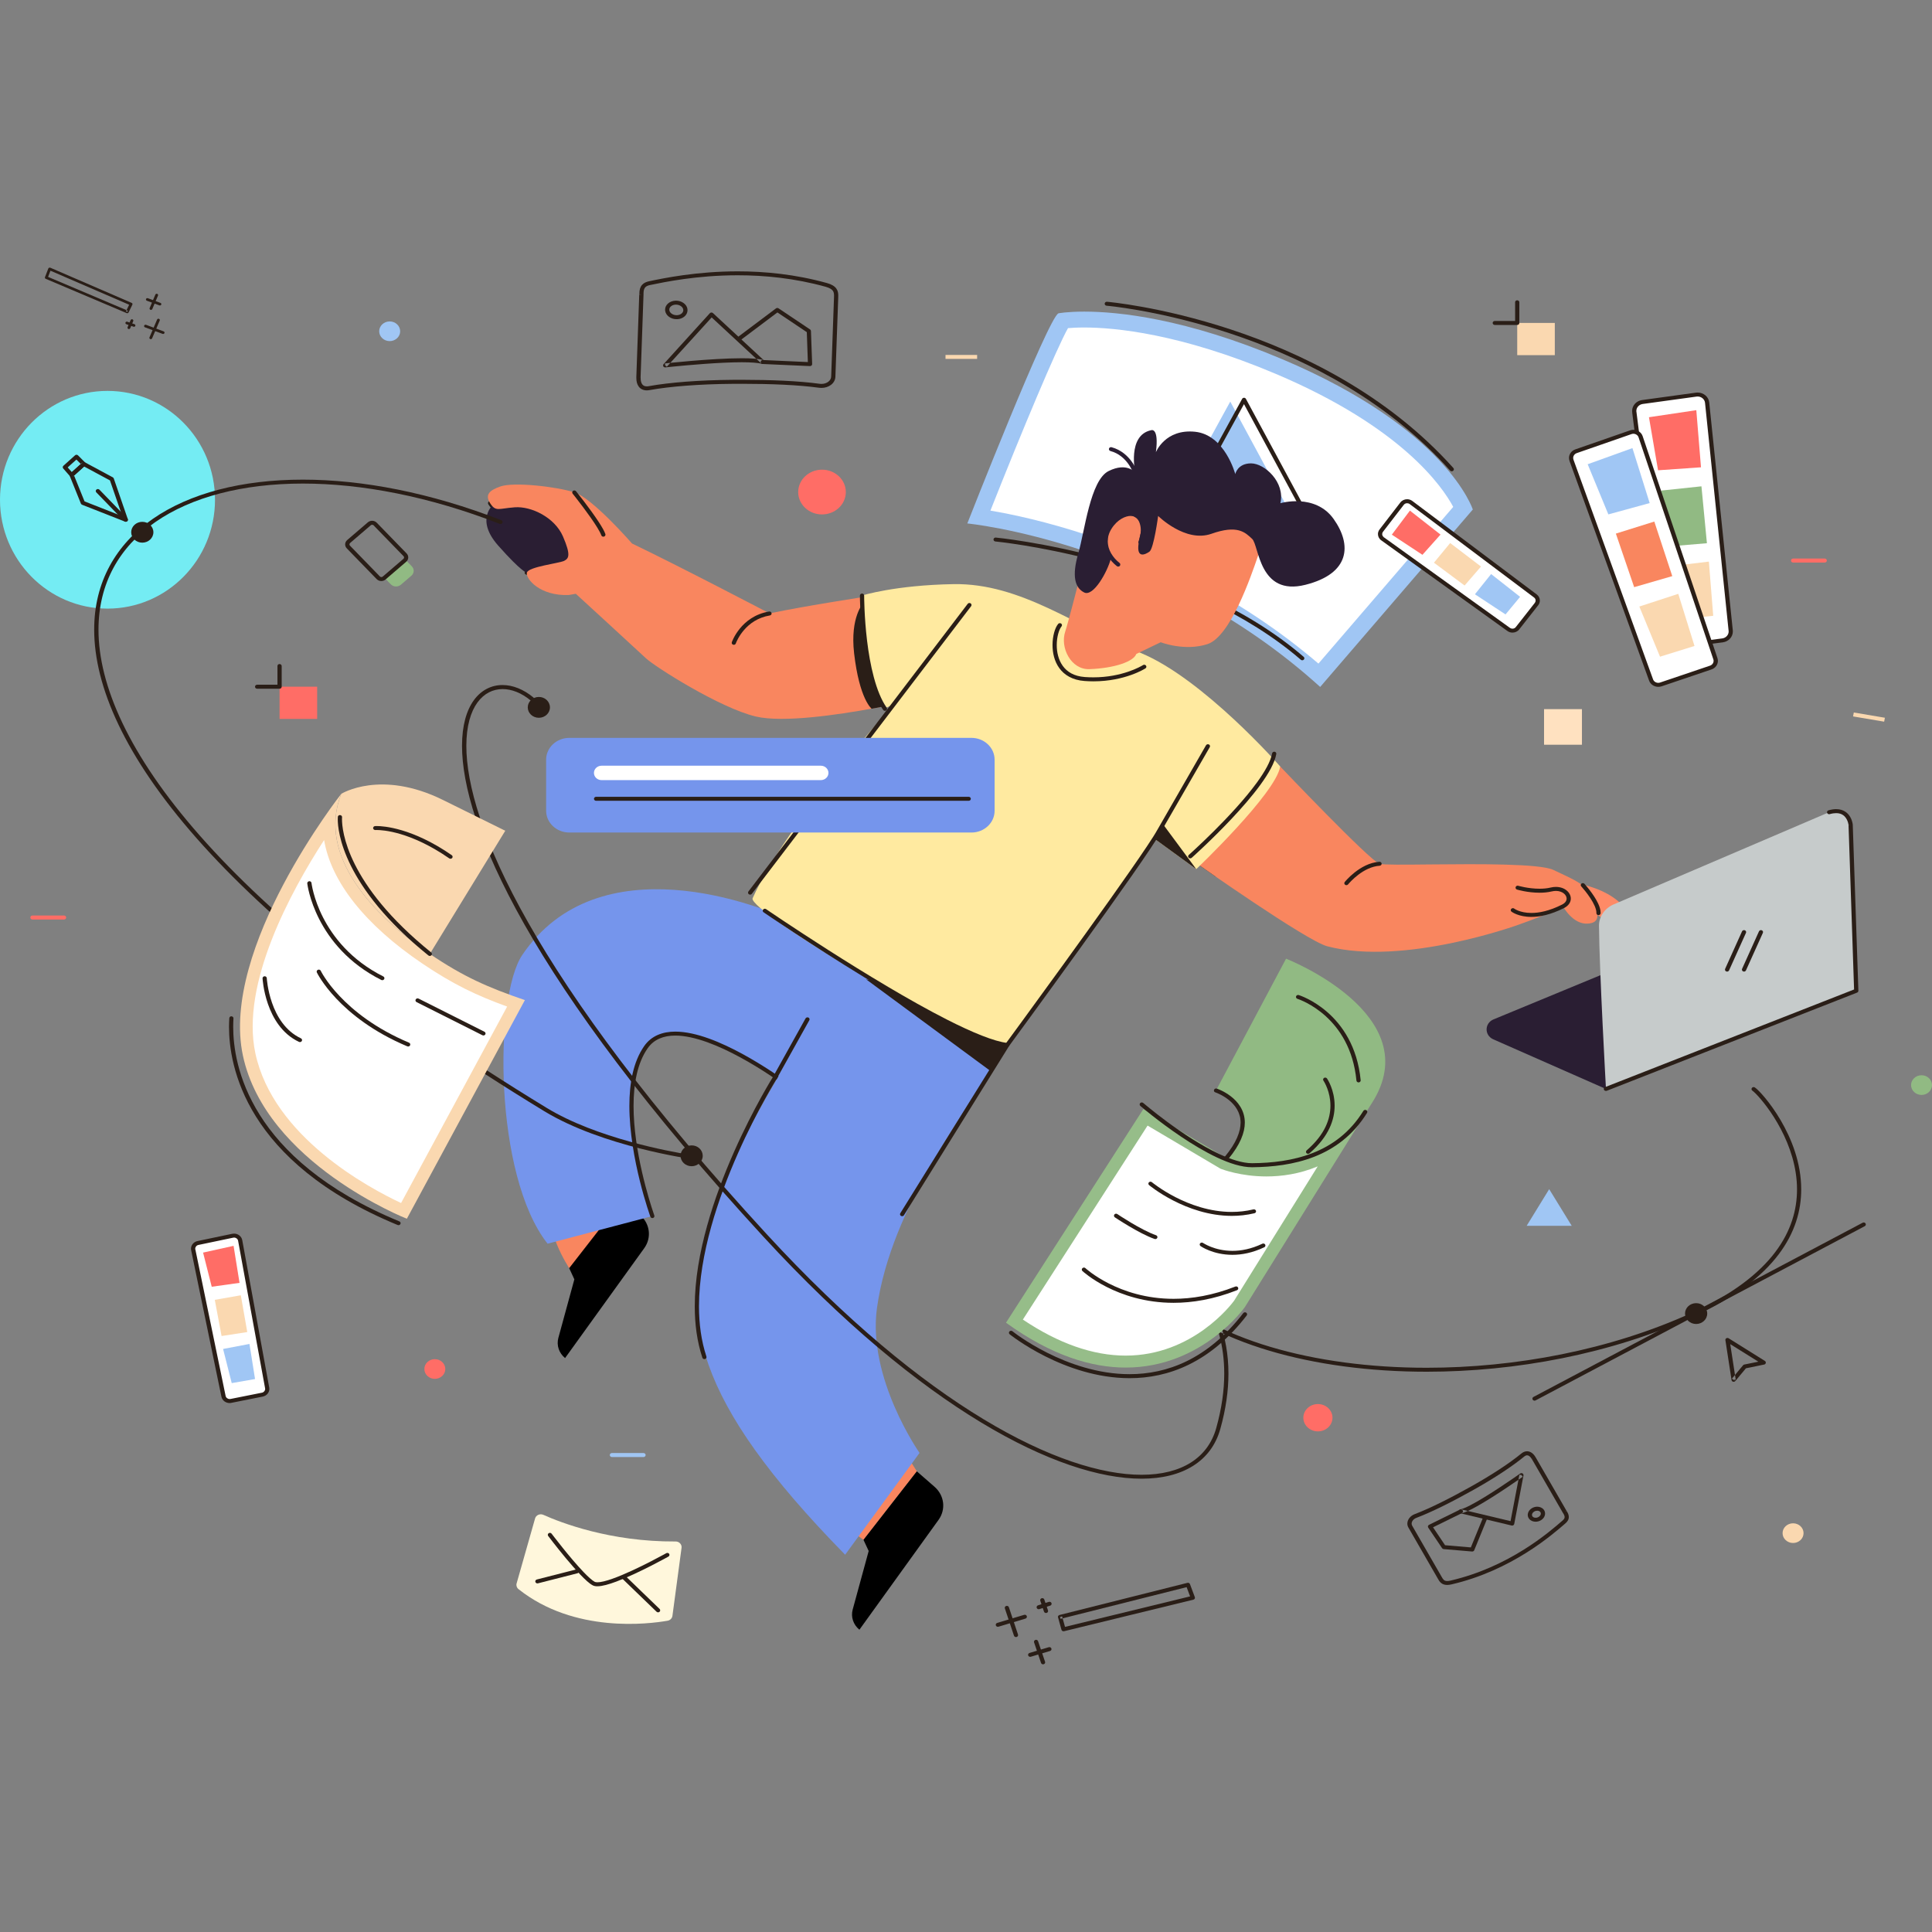 <?xml version="1.0" encoding="utf-8"?>
<!-- Generator: Adobe Illustrator 26.3.1, SVG Export Plug-In . SVG Version: 6.00 Build 0)  -->
<svg version="1.1" id="Layer_1" xmlns="http://www.w3.org/2000/svg" xmlns:xlink="http://www.w3.org/1999/xlink" x="0px" y="0px"
	 viewBox="0 0 512 512" enable-background="new 0 0 512 512" xml:space="preserve">
<rect x="0" y="0" width="512" height="512" fill="#808080" stroke="none"/>
<g>
	<path fill-rule="evenodd" clip-rule="evenodd" fill="#FFFFFF" d="M349.63,178.94c-36.36-32.01-78.96-40.26-90.22-41.95
		c7.58-19.21,19.3-47.77,22.22-52c0.94-0.12,2.86-0.31,5.69-0.31c8.27,0,25.98,1.62,51.59,12.44
		c36.98,15.63,46.88,33.21,48.83,37.51L349.63,178.94z"/>
	<ellipse fill="#74ECF3" cx="28.49" cy="132.44" rx="28.49" ry="28.85"/>
	<path fill-rule="evenodd" clip-rule="evenodd" fill="#A0C6F4" d="M287.33,82.58c-4.5,0-6.81,0.45-6.81,0.45
		c-2.63,0.82-24.17,55.69-24.17,55.69s51.13,4.9,93.51,43.33l40.45-47.02c0,0-6.75-21.35-50.46-39.82
		C314.22,84.38,296.36,82.58,287.33,82.58z M287.33,86.79c8.09,0,25.44,1.59,50.67,12.25c33.46,14.14,44.27,29.95,47.12,35.29
		l-35.72,41.53c-21.5-18.38-44.66-28.53-60.69-33.87c-11.36-3.79-20.67-5.73-26.24-6.67c8.38-21.15,17.5-42.92,20.56-48.36
		C284.02,86.88,285.46,86.79,287.33,86.79z"/>
	<path fill-rule="evenodd" clip-rule="evenodd" fill="#2A1E17" d="M263.79,143.5c0,0,0.19,0.02,0.56,0.06
		c5.59,0.61,51.53,6.39,80.38,31.28c0.23,0.2,0.58,0.18,0.79-0.03c0.21-0.21,0.19-0.55-0.03-0.74
		c-31.19-26.86-81.54-31.6-81.59-31.61c-0.31-0.03-0.58,0.18-0.61,0.47C263.26,143.21,263.48,143.47,263.79,143.5"/>
	<path fill-rule="evenodd" clip-rule="evenodd" fill="#A0C6F4" d="M307.27,140.67l18.76-34.25l19.28,35.72L307.27,140.67z"/>
	<path fill-rule="evenodd" clip-rule="evenodd" fill="#2A1E17" d="M310.92,140.18l0.5,0.24l18.25-33.33l18.35,34l-37.08-1.43
		L310.92,140.18l0.5,0.24L310.92,140.18l-0.02,0.53l38.04,1.47c0.2,0.01,0.39-0.08,0.49-0.24s0.12-0.36,0.03-0.52l-19.28-35.72
		c-0.1-0.18-0.29-0.29-0.5-0.29c-0.21,0-0.4,0.11-0.5,0.29l-18.76,34.25c-0.09,0.16-0.08,0.35,0.01,0.51
		c0.1,0.16,0.27,0.25,0.46,0.26L310.92,140.18z"/>
	<path fill-rule="evenodd" clip-rule="evenodd" fill="#2A1E17" d="M293.26,81.02c0,0,0.21,0.02,0.63,0.06
		c6.26,0.65,57.74,7.15,90.41,43.63c0.2,0.22,0.55,0.25,0.79,0.06c0.24-0.19,0.27-0.52,0.07-0.74
		c-17.61-19.65-40.56-30.66-59.1-36.76c-18.54-6.1-32.67-7.3-32.7-7.3c-0.31-0.03-0.58,0.19-0.61,0.48
		C292.72,80.74,292.95,81,293.26,81.02z"/>
	<path fill-rule="evenodd" clip-rule="evenodd" fill="#2A1E17" d="M322.11,232.28c-3.1-2.14-5.13-3.57-5.13-3.57
		c0.86-1.07,14.42-14.65,22.28-25.58C339.26,203.12,323.38,233.15,322.11,232.28z"/>
	<path fill-rule="evenodd" clip-rule="evenodd" fill="#2A1E17" d="M129.4,133.62c0.41,0.64,0.78,1.09,1.23,1.39
		c0.46,0.31,0.99,0.42,1.53,0.42c1.02-0.01,2.22-0.31,4.3-0.46c0.2-0.01,0.4-0.02,0.6-0.02c2.02,0,4.45,0.7,6.59,1.99
		c2.15,1.29,4.02,3.15,5,5.43c1.03,2.37,1.4,3.78,1.39,4.55c0,0.43-0.09,0.64-0.21,0.81c-0.12,0.16-0.31,0.3-0.6,0.45
		c-0.05,0.03-0.3,0.12-0.62,0.2c-1.15,0.3-3.38,0.69-5.36,1.16c-0.99,0.24-1.92,0.51-2.66,0.82c-0.37,0.16-0.69,0.32-0.96,0.52
		c-0.26,0.2-0.5,0.45-0.58,0.8c-0.06,0.29,0.14,0.56,0.44,0.62c0.3,0.06,0.6-0.13,0.66-0.41l0.04-0.06
		c0.07-0.08,0.26-0.23,0.54-0.37c1-0.5,3.01-0.98,4.86-1.36c0.92-0.19,1.81-0.37,2.54-0.53c0.36-0.08,0.69-0.16,0.96-0.23
		c0.28-0.08,0.49-0.15,0.69-0.25c0.33-0.18,0.69-0.4,0.96-0.76c0.27-0.36,0.42-0.84,0.42-1.41c-0.01-1.05-0.43-2.52-1.47-4.95
		c-1.09-2.52-3.13-4.54-5.44-5.92c-2.31-1.38-4.91-2.15-7.2-2.16c-0.23,0-0.46,0.01-0.68,0.02c-2.15,0.16-3.45,0.46-4.22,0.45
		c-0.41,0-0.63-0.06-0.88-0.22c-0.25-0.17-0.55-0.5-0.92-1.08c-0.16-0.25-0.5-0.33-0.77-0.18
		C129.33,133.05,129.24,133.37,129.4,133.62z"/>
	<path fill-rule="evenodd" clip-rule="evenodd" fill="#F9865F" d="M242.98,389.93l-3.91-6.21l-13.87,21.72l3.64,2.63L242.98,389.93z
		"/>
	<path fill-rule="evenodd" clip-rule="evenodd" fill="#F9865F" d="M150.84,336.07c0,0-7.19-10.98-4.11-16.36l22.94,2.3
		L150.84,336.07z"/>
	<path fill-rule="evenodd" clip-rule="evenodd" d="M150.84,336.07l1.37,2.97l-4.24,15.52c-0.53,1.96,0.16,4.02,1.78,5.34
		l20.98-29.12c1.99-2.77,1.54-6.48-1.07-8.76l-4.69-4.09L150.84,336.07z"/>
	<path fill-rule="evenodd" clip-rule="evenodd" fill="#2A1E33" d="M139.62,151.79c6.57-0.15,14.89-0.54,13.23-5.23
		c-1.66-4.69-7.91-16.42-22.06-12.9c0,0-4.99,3.91,1.25,10.94C138.28,151.65,139.62,151.79,139.62,151.79z"/>
	<path fill-rule="evenodd" clip-rule="evenodd" fill="#7595EC" d="M172.86,322.28c0,0-11.21-31.09-1.73-44.74
		c7.83-11.27,33.41,7.06,36.92,9.53l18.31-31.04c0,0-4.23-5.56-14.6-11.01c-10.37-5.45-53.23-21.76-73.37,8.08
		c-7.44,11.03-7.56,58.35,6.72,76.49L172.86,322.28z"/>
	<path fill-rule="evenodd" clip-rule="evenodd" fill="#2A1E17" d="M173.4,322.11c0,0-0.08-0.23-0.23-0.68
		c-1.05-3.1-5.28-16.35-5.27-28.37c0-5.81,0.99-11.32,3.72-15.23c0.85-1.23,1.91-2.06,3.14-2.6c1.23-0.54,2.64-0.79,4.19-0.79
		c5.14-0.01,11.71,2.76,17.28,5.8c5.57,3.03,10.16,6.31,11.5,7.26c0.25,0.18,0.6,0.13,0.79-0.11c0.19-0.23,0.14-0.56-0.11-0.74
		c-1.35-0.95-5.98-4.25-11.61-7.32c-5.65-3.07-12.29-5.93-17.84-5.94c-1.67,0-3.25,0.27-4.67,0.89c-1.41,0.62-2.65,1.6-3.6,2.98
		c-2.91,4.2-3.9,9.89-3.9,15.81c0.01,13.99,5.56,29.36,5.57,29.38c0.1,0.27,0.42,0.42,0.71,0.33
		C173.34,322.69,173.5,322.39,173.4,322.11"/>
	<path fill-rule="evenodd" clip-rule="evenodd" fill="#7595EC" d="M226.36,256.03c-8.33,8.23-33.01,48.32-38.56,67.48
		c-7.42,25.63-4.63,46.89,36.17,88.51l19.72-26.98c0,0-13.87-19.77-11.28-38.42c3.74-26.97,24.18-53.12,34.52-69.7L226.36,256.03z"
		/>
	<path fill-rule="evenodd" clip-rule="evenodd" fill="#2A1E17" d="M229.5,259.51l32.81,24.18l9.8-14L229.5,259.51z"/>
	<path fill-rule="evenodd" clip-rule="evenodd" fill="#FF8A66" d="M417.95,234.09c5.12,1.03,9.02,2.86,11.7,5.49
		c2.68,2.63,1.46,4,0.49,4.8c-0.98,0.8-4.75-0.11-8.04-2.86C418.8,238.78,417.95,234.09,417.95,234.09z"/>
	<path fill-rule="evenodd" clip-rule="evenodd" fill="#F9865F" d="M316.99,228.71c0.86-1.07,14.42-14.65,22.28-25.58
		c0,0,23.74,24.98,26.32,25.79c0.96,0.3,6.78,0.23,14,0.16c12.22-0.12,28.45-0.23,32.05,1.45c5.72,2.69,9.15,4.03,10.58,7.79
		c1.43,3.76,1.99,6.22-1.43,6.45c-4,0.27-6.58-4.57-6.58-4.57s-3.27,1.86-11.73,4.84c0,0-30.42,11.09-50.76,5.73
		C346.17,249.29,316.99,228.71,316.99,228.71z"/>
	<path fill-rule="evenodd" clip-rule="evenodd" fill="#F9865F" d="M132.57,128.93c-2.61,0.93-4.2,2.05-2.69,4.41
		c1.51,2.36,2.18,1.42,6.55,1.1c4.37-0.32,10.58,2.68,12.76,7.72c2.18,5.04,1.51,5.83,0.34,6.46c-1.18,0.63-9.57,1.58-9.9,3.15
		c-0.34,1.58,3.4,6.23,11.12,5.91l1.85-0.32c0,0,16.24,14.89,18.59,17.1c2.35,2.21,19.62,13.2,29.14,15.43
		c7.23,1.7,21.88-0.49,30.69-2.1c4.28-0.78,7.17-1.43,7.17-1.43s-6.61-11.18-7.95-28.36c0,0-15.81,2.38-26.31,4.55
		c0,0-24.51-12.83-36.43-18.51c0,0-10.41-11.98-15.28-13.56C147.34,128.93,136.09,127.67,132.57,128.93z"/>
	<path fill-rule="evenodd" clip-rule="evenodd" fill="#2A1E17" d="M231,187.82c4.28-0.78,7.17-1.43,7.17-1.43s-7.99-9.46-9.33-26.64
		c0,0-3.61,3.66-2.49,13.39C227.76,185.36,231,187.82,231,187.82z"/>
	<path fill-rule="evenodd" clip-rule="evenodd" fill="#FFEAA0" d="M228.45,157.82c0,0,0.22,21,6.21,29.76l2.15-0.81
		c0,0-28.23,31.01-37.36,51.28c-1.49,3.32,58.62,39.37,67.5,38.87c0,0,29.29-41.97,39.3-54.42l10.77,7.83
		c0,0,21.11-20.08,22.25-27.21c0,0-20.39-23.3-37.08-30.13c-16.68-6.82-31.59-18.51-49.52-18.19
		C237.15,155.07,228.45,157.82,228.45,157.82z"/>
	<path fill-rule="evenodd" clip-rule="evenodd" fill="#2A1E17" d="M317.02,230.33l-10.77-7.83l1.72-4.39L317.02,230.33z"/>
	<path fill-rule="evenodd" clip-rule="evenodd" fill="#F9865F" d="M333.39,147.3c-1.89,5.5-7.33,21.43-13.4,23.4
		c-6.07,1.97-12.39-0.5-12.39-0.5l-6.47,3.11c-0.72,2.03-5.83,3.78-12.42,4.02c-4.88,0.18-7.85-5.71-6.41-9.97
		c0.66-1.96,3.14-11.6,3.14-11.6s5.23-18.09,10.05-21.82c4.81-3.73,9.34-7.43,22.19-2.56C337.37,138.85,333.39,147.3,333.39,147.3z"
		/>
	<path fill-rule="evenodd" clip-rule="evenodd" fill="#2A1E33" d="M294.37,148.09c-0.86,3.38-4.61,10.14-7.05,8.92
		c-2.45-1.22-3.31-4.33-1.58-10.28c1.73-5.95,3.17-19.47,8.06-21.9c4.89-2.43,7.05,0.41,7.05,0.41s-2.16-9.87,4.18-11.22
		c0,0,2.16-0.95,1.3,5.81c0,0,2.45-6.22,10.37-5.41c7.92,0.81,10.66,11.22,10.66,11.22s0.58-2.84,4.18-2.84c3.6,0,9.07,5,7.78,10.55
		c0,0,9.21-2.71,14.11,4.19c4.9,6.9,4.32,14.47-7.49,17.44c-12.35,3.11-12.24-10.41-14.11-12.17c-1.87-1.76-3.89-3.79-10.8-1.35
		c-6.91,2.43-14.11-4.73-14.11-4.73s-1.15,8.65-2.3,9.46c-1.15,0.81-3.46,1.89-2.88-2.16c0.58-4.06,1.3-3.65,0.87-4.73
		c-0.43-1.08-2.38-4.49-6.48-1.49C291.5,141.19,294.37,148.09,294.37,148.09z"/>
	<path fill-rule="evenodd" clip-rule="evenodd" fill="#2A1E33" d="M296.7,149.2c-1.77-1.39-3.15-3.5-3.14-5.77
		c0-1.08,0.3-2.2,1.03-3.35c1.53-2.42,3.69-3.38,5.15-3.37c0.73,0,1.25,0.23,1.51,0.54c0.64,0.77,1.07,1.88,1.07,3.25
		c0,0.9-0.18,1.91-0.61,3.01c-0.11,0.27,0.04,0.58,0.33,0.68c0.29,0.1,0.61-0.04,0.72-0.31c0.47-1.2,0.68-2.33,0.68-3.37
		c0-1.58-0.49-2.93-1.31-3.9c-0.54-0.64-1.42-0.94-2.39-0.94c-1.96,0.01-4.41,1.2-6.12,3.89c-0.83,1.3-1.19,2.63-1.19,3.89
		c0.01,2.68,1.58,5.03,3.54,6.58c0.24,0.19,0.59,0.16,0.79-0.06C296.96,149.72,296.93,149.38,296.7,149.2z"/>
	<path fill-rule="evenodd" clip-rule="evenodd" d="M228.83,408.07l1.38,2.96l-4.24,15.52c-0.53,1.95,0.16,4.02,1.78,5.34
		l20.98-29.12c1.99-2.77,1.54-6.48-1.07-8.76l-4.69-4.09L228.83,408.07z"/>
	<path fill-rule="evenodd" clip-rule="evenodd" fill="#2A1E33" d="M301.39,125.08c-0.01-0.03-0.43-1.3-1.48-2.76
		c-1.05-1.45-2.75-3.1-5.33-3.8c-0.3-0.08-0.61,0.08-0.69,0.36c-0.08,0.28,0.09,0.57,0.39,0.65c2.24,0.6,3.75,2.05,4.7,3.37
		c0.48,0.66,0.81,1.29,1.03,1.75c0.11,0.23,0.18,0.41,0.23,0.54l0.05,0.14l0.01,0.04c0.09,0.28,0.4,0.44,0.7,0.35
		C301.32,125.65,301.48,125.36,301.39,125.08z"/>
	<path fill-rule="evenodd" clip-rule="evenodd" fill="#2A1E17" d="M199.25,236.87l58.11-76.23c0.18-0.24,0.12-0.57-0.13-0.74
		c-0.25-0.17-0.6-0.12-0.78,0.12l-58.11,76.23c-0.18,0.24-0.12,0.57,0.13,0.74C198.72,237.16,199.07,237.11,199.25,236.87z"/>
	<path fill-rule="evenodd" clip-rule="evenodd" fill="#2A1E17" d="M280.42,165.35c-0.46,0.56-0.81,1.36-1.07,2.32
		c-0.26,0.96-0.42,2.09-0.42,3.27c0,2.05,0.47,4.29,1.79,6.11c1.31,1.82,3.49,3.19,6.69,3.42c0.81,0.06,1.59,0.09,2.35,0.09
		c8.46,0,13.74-3.4,13.8-3.44c0.26-0.16,0.32-0.49,0.14-0.73c-0.18-0.24-0.53-0.3-0.78-0.14l-0.05,0.03
		c-0.54,0.33-5.49,3.22-13.11,3.22c-0.73,0-1.49-0.03-2.27-0.08c-2.91-0.22-4.71-1.38-5.85-2.96c-1.14-1.58-1.6-3.62-1.59-5.52
		c0-1.09,0.15-2.14,0.39-3.01c0.23-0.87,0.57-1.57,0.88-1.94c0.19-0.23,0.14-0.56-0.1-0.74
		C280.96,165.08,280.61,165.12,280.42,165.35z"/>
	<path fill-rule="evenodd" clip-rule="evenodd" fill="#2A1E17" d="M151.76,130.83c0,0,0.41,0.51,1.05,1.33
		c0.96,1.23,2.41,3.14,3.72,5c1.31,1.86,2.48,3.72,2.83,4.71c0.1,0.28,0.42,0.43,0.71,0.33c0.29-0.09,0.45-0.39,0.36-0.67
		c-0.29-0.82-0.92-1.89-1.7-3.1c-2.33-3.6-6.07-8.24-6.08-8.25c-0.19-0.23-0.54-0.28-0.79-0.1
		C151.62,130.27,151.57,130.6,151.76,130.83z"/>
	<path fill-rule="evenodd" clip-rule="evenodd" fill="#2A1E17" d="M400.57,241.6c0.07,0.05,1.83,1.39,5.26,1.39
		c2.21,0,5.1-0.56,8.64-2.34c1.19-0.59,1.82-1.55,1.81-2.52c0-0.82-0.43-1.6-1.13-2.17c-0.7-0.57-1.68-0.92-2.83-0.92
		c-0.44,0-0.91,0.05-1.39,0.17c-0.96,0.23-1.97,0.31-2.96,0.31c-1.48,0-2.89-0.2-3.93-0.39c-0.52-0.1-0.94-0.2-1.23-0.27
		c-0.15-0.04-0.26-0.07-0.34-0.09l-0.11-0.03c-0.3-0.09-0.61,0.07-0.7,0.35c-0.09,0.28,0.07,0.57,0.37,0.66
		c0.03,0.01,2.78,0.83,5.95,0.83c1.06,0,2.16-0.09,3.23-0.34c0.4-0.09,0.77-0.14,1.12-0.14c0.9,0,1.61,0.28,2.1,0.67
		c0.49,0.39,0.74,0.9,0.74,1.37c-0.01,0.55-0.3,1.12-1.22,1.59c-3.4,1.71-6.1,2.21-8.11,2.21c-1.55,0-2.7-0.3-3.46-0.59
		c-0.38-0.15-0.66-0.29-0.84-0.4l-0.2-0.12l-0.04-0.03l-0.01-0.01l-0.1,0.12l0.1-0.12l0,0l-0.1,0.12l0.1-0.12
		c-0.24-0.19-0.59-0.15-0.79,0.07C400.3,241.09,400.33,241.42,400.57,241.6z"/>
	<path fill-rule="evenodd" clip-rule="evenodd" fill="#2A1E17" d="M419.05,234.9c0,0,0.06,0.07,0.17,0.19
		c0.39,0.44,1.37,1.6,2.24,2.93c0.88,1.32,1.62,2.85,1.6,3.86l0,0.09c-0.01,0.29,0.23,0.54,0.54,0.55c0.31,0.01,0.57-0.22,0.58-0.51
		l0-0.13c0-0.82-0.29-1.68-0.7-2.53c-1.22-2.55-3.57-5.11-3.58-5.13c-0.2-0.22-0.56-0.25-0.79-0.06
		C418.87,234.35,418.84,234.68,419.05,234.9z"/>
	<path fill-rule="evenodd" clip-rule="evenodd" fill="#2A1E17" d="M357.26,234.37l0.04-0.05c0.2-0.24,1.21-1.41,2.71-2.54
		c1.5-1.13,3.48-2.21,5.62-2.35c0.31-0.02,0.54-0.27,0.52-0.56c-0.02-0.29-0.29-0.51-0.6-0.49c-2.65,0.18-4.92,1.54-6.55,2.82
		c-1.63,1.29-2.61,2.52-2.63,2.54c-0.19,0.23-0.14,0.56,0.11,0.74C356.72,234.65,357.07,234.6,357.26,234.37z"/>
	<path fill-rule="evenodd" clip-rule="evenodd" fill="#2A1E17" d="M195,170.52l0.02-0.06c0.12-0.33,0.77-1.92,2.19-3.54
		c1.42-1.63,3.59-3.28,6.81-3.82c0.31-0.05,0.51-0.33,0.45-0.61c-0.06-0.29-0.35-0.48-0.65-0.43c-3.77,0.63-6.26,2.68-7.77,4.54
		c-1.52,1.87-2.1,3.56-2.11,3.6c-0.1,0.28,0.07,0.57,0.36,0.66C194.59,170.95,194.91,170.8,195,170.52z"/>
	<path fill-rule="evenodd" clip-rule="evenodd" fill="#2A1E17" d="M213.48,269.89l-8.59,15.43l0.5,0.24l-0.48-0.27
		c-0.01,0.01-5.2,8.26-10.39,19.98c-5.19,11.73-10.39,26.93-10.4,40.91c0,4.75,0.6,9.35,2.02,13.63c0.09,0.28,0.41,0.43,0.7,0.35
		c0.3-0.09,0.46-0.38,0.37-0.66c-1.37-4.16-1.97-8.66-1.97-13.32c0-13.74,5.15-28.85,10.31-40.5c2.58-5.83,5.16-10.8,7.1-14.3
		c0.97-1.75,1.77-3.14,2.34-4.09c0.28-0.48,0.5-0.84,0.65-1.09c0.15-0.25,0.23-0.37,0.23-0.37l8.61-15.46
		c0.14-0.26,0.04-0.58-0.24-0.71C213.97,269.53,213.63,269.63,213.48,269.89z"/>
	<path fill-rule="evenodd" clip-rule="evenodd" fill="#2A1E17" d="M239.56,322.05l27.87-44.87l-0.48-0.27l0.46,0.3
		c0,0,9.13-12.44,18.73-25.76c4.8-6.66,9.72-13.54,13.67-19.19c1.98-2.83,3.71-5.35,5.07-7.39c1.36-2.04,2.34-3.58,2.83-4.5
		l-0.5-0.23l0.49,0.25L320.6,198c0.15-0.26,0.05-0.58-0.23-0.71c-0.27-0.14-0.61-0.04-0.76,0.21l-12.89,22.4l-0.01,0.01
		c-0.45,0.84-1.43,2.39-2.78,4.41c-4.74,7.1-14.1,20.18-22.28,31.48c-4.09,5.65-7.88,10.86-10.65,14.65
		c-1.39,1.9-2.52,3.44-3.3,4.51c-0.78,1.07-1.22,1.66-1.22,1.66l-0.02,0.03l-27.87,44.87c-0.16,0.25-0.07,0.57,0.2,0.72
		C239.06,322.38,239.41,322.3,239.56,322.05z"/>
	<path fill-rule="evenodd" clip-rule="evenodd" fill="#2A1E17" d="M202.36,241.77c0,0,12.4,8.49,26.64,17.19
		c7.12,4.35,14.7,8.75,21.44,12.17c6.74,3.42,12.6,5.87,16.44,6.31c0.31,0.03,0.59-0.17,0.62-0.46c0.04-0.29-0.18-0.55-0.49-0.58
		c-3.51-0.38-9.36-2.79-16.04-6.19c-10.04-5.1-22.04-12.43-31.51-18.47c-4.74-3.02-8.85-5.73-11.78-7.67
		c-1.46-0.97-2.63-1.76-3.43-2.3c-0.8-0.54-1.23-0.84-1.23-0.84c-0.25-0.17-0.6-0.12-0.78,0.12
		C202.05,241.27,202.1,241.6,202.36,241.77z"/>
	<path fill-rule="evenodd" clip-rule="evenodd" fill="#2A1E17" d="M227.89,157.81v0.02c0,0.31,0.01,5.68,0.78,12.07
		c0.78,6.39,2.27,13.78,5.38,18.24c0.17,0.24,0.52,0.31,0.78,0.15c0.26-0.16,0.33-0.49,0.16-0.73c-2.91-4.14-4.45-11.46-5.21-17.78
		c-0.76-6.32-0.77-11.66-0.77-11.95v0c0-0.29-0.24-0.53-0.55-0.53C228.15,157.29,227.9,157.52,227.89,157.81z"/>
	<path fill-rule="evenodd" clip-rule="evenodd" fill="#2A1E17" d="M337.12,199.66c-0.35,2.04-1.9,4.81-4.04,7.74
		c-3.21,4.4-7.72,9.21-11.43,12.9c-1.86,1.85-3.51,3.42-4.7,4.52c-0.59,0.55-1.07,0.99-1.4,1.29c-0.33,0.3-0.51,0.46-0.51,0.46
		c-0.23,0.2-0.23,0.53-0.02,0.74c0.21,0.21,0.57,0.22,0.79,0.02c0.01-0.01,5.19-4.62,10.58-10.35c2.69-2.86,5.44-6,7.62-8.99
		c2.18-3,3.8-5.82,4.22-8.17c0.05-0.29-0.16-0.56-0.46-0.61C337.46,199.18,337.17,199.37,337.12,199.66z"/>
	<path fill-rule="evenodd" clip-rule="evenodd" fill="#2A1E17" d="M186.23,306.3c0,1.53-1.32,2.76-2.94,2.76
		c-1.63,0-2.94-1.24-2.94-2.76c0-1.53,1.32-2.76,2.94-2.76C184.92,303.53,186.23,304.77,186.23,306.3z"/>
	<path fill-rule="evenodd" clip-rule="evenodd" fill="#2A1E17" d="M459.42,365.69l0.56-0.08l-1.45-9.4l7.45,4.65l-3.73,0.76
		c-0.13,0.03-0.24,0.09-0.32,0.19l-2.95,3.55L459.42,365.69l0.56-0.08L459.42,365.69l0.44,0.32l2.83-3.4l4.83-0.99
		c0.22-0.04,0.39-0.21,0.43-0.42c0.04-0.21-0.05-0.42-0.24-0.54l-9.6-6c-0.19-0.11-0.42-0.12-0.61-0.01
		c-0.19,0.11-0.29,0.31-0.25,0.52l1.63,10.57c0.03,0.21,0.19,0.38,0.41,0.43c0.22,0.06,0.45-0.02,0.59-0.19L459.42,365.69z"/>
	<path fill-rule="evenodd" clip-rule="evenodd" fill="#2A1E17" d="M141.35,184.83c-2.59-2.14-5.44-3.29-8.17-3.29
		c-2.92-0.01-5.67,1.34-7.61,4.03c-1.94,2.68-3.13,6.68-3.13,12.07c0,10.35,4.38,25.89,16.53,47.34
		c12.16,21.45,32.12,48.81,63.34,82.76c21.09,22.93,40.68,38.95,57.73,49.25c17.05,10.29,31.53,14.87,42.46,14.88
		c5.54,0,10.17-1.18,13.72-3.43c3.55-2.24,5.99-5.55,7.16-9.7c1.52-5.4,2.17-10.31,2.17-14.74c0-10.28-3.51-17.92-7.72-22.98
		c-2.1-2.53-4.38-4.42-6.48-5.69c-2.11-1.26-4.03-1.92-5.53-1.92c-0.71,0-1.35,0.15-1.83,0.52c-0.49,0.37-0.75,0.97-0.75,1.62
		c0,0.77,0.31,1.65,0.93,2.69c0.62,1.04,1.57,2.24,2.89,3.62c6.75,7,16.96,12.4,29.24,16.07c12.28,3.66,26.66,5.59,41.77,5.59
		c23.51,0,48.83-4.66,70.88-14.71c10.93-4.99,18.03-10.6,22.4-16.37c4.37-5.77,5.99-11.69,5.99-17.23c0-7.08-2.62-13.52-5.45-18.34
		c-1.41-2.41-2.89-4.42-4.11-5.9c-0.61-0.74-1.17-1.35-1.63-1.82c-0.46-0.47-0.82-0.78-1.1-0.97c-0.25-0.17-0.6-0.11-0.78,0.13
		s-0.12,0.57,0.13,0.73c0.15,0.1,0.5,0.39,0.93,0.83c1.52,1.54,4.27,4.89,6.61,9.35c2.34,4.46,4.29,10.01,4.29,15.99
		c0,5.35-1.55,11.03-5.78,16.62c-4.23,5.59-11.17,11.1-21.98,16.03c-21.87,9.98-47.03,14.61-70.39,14.61
		c-15.02,0-29.28-1.91-41.43-5.54c-12.15-3.62-22.18-8.96-28.75-15.77c-1.29-1.33-2.18-2.48-2.75-3.43
		c-0.57-0.95-0.79-1.69-0.79-2.18c0.01-0.42,0.13-0.64,0.34-0.8c0.21-0.16,0.58-0.29,1.12-0.28c1.15-0.01,2.94,0.56,4.93,1.76
		c5.97,3.59,13.69,12.71,13.69,27.78c0,4.33-0.64,9.15-2.13,14.47c-1.11,3.93-3.38,6.99-6.7,9.1c-3.32,2.1-7.72,3.25-13.09,3.25
		c-10.59,0-24.92-4.48-41.85-14.71c-16.93-10.22-36.45-26.18-57.48-49.05c-31.18-33.91-51.09-61.21-63.2-82.57
		c-12.11-21.35-16.41-36.77-16.4-46.85c0-5.24,1.16-9.03,2.93-11.47c1.78-2.44,4.12-3.56,6.68-3.57c2.39,0,5,1.01,7.43,3.02
		c0.23,0.19,0.59,0.17,0.79-0.05C141.61,185.36,141.59,185.02,141.35,184.83z"/>
	<path fill-rule="evenodd" clip-rule="evenodd" fill="#2A1E17" d="M452.43,348.11c0,1.53-1.32,2.76-2.94,2.76
		c-1.63,0-2.94-1.24-2.94-2.76c0-1.53,1.32-2.76,2.94-2.76C451.11,345.34,452.43,346.58,452.43,348.11z"/>
	<path fill-rule="evenodd" clip-rule="evenodd" fill="#2A1E17" d="M406.94,371.12l87.24-46.17c0.27-0.14,0.37-0.46,0.21-0.72
		c-0.15-0.25-0.49-0.34-0.76-0.2l-87.24,46.17c-0.27,0.14-0.37,0.46-0.21,0.72C406.33,371.18,406.67,371.27,406.94,371.12z"/>
	<path fill-rule="evenodd" clip-rule="evenodd" fill="#2A1E17" d="M145.74,187.46c0,1.53-1.32,2.76-2.94,2.76
		c-1.63,0-2.94-1.24-2.94-2.76c0-1.53,1.32-2.76,2.94-2.76C144.42,184.69,145.74,185.93,145.74,187.46z"/>
	<path fill-rule="evenodd" clip-rule="evenodd" fill="#FF6D66" d="M224.15,130.4c0,3.28-2.83,5.93-6.31,5.93
		c-3.49,0-6.31-2.65-6.31-5.93c0-3.27,2.83-5.93,6.31-5.93C221.33,124.47,224.15,127.13,224.15,130.4z"/>
	<path fill-rule="evenodd" clip-rule="evenodd" fill="#A0C6F4" d="M103.27,85.18c-1.53,0-2.78,1.17-2.78,2.61
		c0,1.44,1.24,2.61,2.78,2.61c1.53,0,2.78-1.17,2.78-2.61C106.04,86.34,104.8,85.18,103.27,85.18z"/>
	<path fill-rule="evenodd" clip-rule="evenodd" fill="#FAD8B0" d="M477.96,406.3c0,1.44-1.24,2.61-2.78,2.61
		c-1.53,0-2.78-1.17-2.78-2.61c0-1.44,1.24-2.61,2.78-2.61C476.72,403.69,477.96,404.86,477.96,406.3z"/>
	<path fill-rule="evenodd" clip-rule="evenodd" fill="#2A1E33" d="M425.59,288.59l-29.84-13.15c-2.41-1.06-2.37-4.29,0.07-5.3
		l55.51-22.94c0.79-0.32,1.68-0.33,2.47-0.01l38.13,15.37L425.59,288.59z"/>
	<path fill-rule="evenodd" clip-rule="evenodd" fill="#C6CBCB" d="M423.75,245.37c0.08,11.6,1.85,43.22,1.85,43.22l66.34-26.03
		l-1.49-44c-0.09-2.7-3.08-4.44-5.7-3.32l-57.12,24.44C425.25,240.7,423.73,242.92,423.75,245.37z"/>
	<path fill-rule="evenodd" clip-rule="evenodd" fill="#2A1E17" d="M425.81,289.07l66.34-26.02c0.21-0.08,0.35-0.29,0.34-0.5
		l-1.49-44l0-0.03c-0.01-0.04-0.09-1-0.67-2.01c-0.29-0.5-0.71-1.03-1.33-1.42c-0.61-0.4-1.42-0.66-2.4-0.66
		c-0.6,0-1.27,0.1-2.02,0.31c-0.3,0.08-0.46,0.38-0.38,0.66c0.09,0.28,0.4,0.44,0.7,0.35c0.66-0.19,1.22-0.26,1.7-0.26
		c0.78,0,1.33,0.19,1.76,0.47c0.65,0.41,1.04,1.07,1.26,1.65c0.11,0.28,0.18,0.55,0.21,0.73l0.04,0.21l0.01,0.05l0,0.01l0.56-0.05
		l-0.56,0.02l1.47,43.64l-65.99,25.88c-0.29,0.11-0.42,0.42-0.3,0.69C425.2,289.06,425.52,289.18,425.81,289.07z"/>
	<path fill-rule="evenodd" clip-rule="evenodd" fill="#2A1E17" d="M458.22,257.16l4.48-9.94c0.12-0.27-0.01-0.58-0.3-0.69
		c-0.29-0.11-0.62,0.01-0.74,0.28l-4.48,9.94c-0.12,0.27,0.01,0.58,0.3,0.69C457.77,257.56,458.1,257.43,458.22,257.16z"/>
	<path fill-rule="evenodd" clip-rule="evenodd" fill="#2A1E17" d="M462.7,257.16l4.48-9.94c0.12-0.27-0.01-0.58-0.3-0.69
		c-0.28-0.11-0.61,0.01-0.73,0.28l-4.48,9.94c-0.12,0.27,0.01,0.58,0.3,0.69C462.25,257.56,462.58,257.43,462.7,257.16z"/>
	<path fill-rule="evenodd" clip-rule="evenodd" fill="#FF6D66" d="M118.01,362.8c0,1.44-1.24,2.61-2.78,2.61
		c-1.53,0-2.77-1.17-2.77-2.61c0-1.44,1.24-2.61,2.77-2.61C116.77,360.19,118.01,361.36,118.01,362.8z"/>
	<path fill-rule="evenodd" clip-rule="evenodd" fill="#FF6D66" d="M353.12,375.71c0,2-1.73,3.62-3.86,3.62
		c-2.13,0-3.86-1.62-3.86-3.62c0-2,1.73-3.62,3.86-3.62C351.39,372.09,353.12,373.71,353.12,375.71z"/>
	<path fill-rule="evenodd" clip-rule="evenodd" fill="#FFF7DC" d="M144,401.45c4.52,2.03,17.66,7.17,35.05,7.06
		c0.95-0.01,1.69,0.79,1.57,1.67l-2.42,18.05c-0.09,0.64-0.6,1.16-1.28,1.28c-4.91,0.86-24.71,3.42-39.52-8.38
		c-0.46-0.37-0.65-0.96-0.49-1.51l4.89-17.21C142.05,401.51,143.1,401.05,144,401.45z"/>
	<path fill-rule="evenodd" clip-rule="evenodd" fill="#2A1E17" d="M145.28,407.06c0,0,2.14,2.83,4.67,5.87
		c1.27,1.52,2.63,3.09,3.87,4.39c1.25,1.3,2.35,2.33,3.24,2.8c0.37,0.2,0.8,0.26,1.26,0.26c1.31-0.01,3.06-0.52,5.05-1.26
		c5.93-2.22,13.76-6.61,13.77-6.61c0.27-0.15,0.35-0.47,0.2-0.72c-0.16-0.25-0.5-0.33-0.77-0.18c0,0-0.21,0.12-0.6,0.33
		c-1.36,0.74-4.82,2.6-8.44,4.27c-1.81,0.83-3.65,1.62-5.28,2.19c-1.63,0.58-3.05,0.93-3.93,0.92c-0.35,0-0.59-0.06-0.71-0.12
		c-0.64-0.33-1.75-1.32-2.96-2.59c-1.83-1.91-3.95-4.45-5.61-6.52c-0.83-1.03-1.55-1.94-2.05-2.6c-0.51-0.65-0.81-1.05-0.81-1.05
		c-0.18-0.24-0.53-0.29-0.78-0.12C145.16,406.49,145.1,406.82,145.28,407.06"/>
	<path fill-rule="evenodd" clip-rule="evenodd" fill="#2A1E17" d="M165.01,418.45l8.99,8.68c0.22,0.21,0.57,0.21,0.79,0.01
		c0.22-0.2,0.23-0.54,0.01-0.75l-8.99-8.68c-0.22-0.21-0.57-0.21-0.79-0.01C164.8,417.91,164.79,418.24,165.01,418.45z"/>
	<path fill-rule="evenodd" clip-rule="evenodd" fill="#2A1E17" d="M152.78,415.9l-10.51,2.68c-0.3,0.08-0.48,0.37-0.39,0.65
		c0.08,0.28,0.39,0.45,0.69,0.37l10.51-2.68c0.3-0.08,0.48-0.37,0.4-0.65C153.38,415.99,153.08,415.83,152.78,415.9z"/>
	<path fill-rule="evenodd" clip-rule="evenodd" fill="#FFE1C0" d="M409.19,197.36h10.04v-9.43h-10.04V197.36z"/>
	<path fill-rule="evenodd" clip-rule="evenodd" fill="#A0C6F4" d="M410.55,315.14l5.97,9.71h-11.94L410.55,315.14z"/>
	<path fill-rule="evenodd" clip-rule="evenodd" fill="#2A1E17" d="M169.2,100.06l0.56,0.02l0.78-22.04V78l0-0.24
		c0-0.86,0.2-1.33,0.46-1.62c0.27-0.29,0.67-0.48,1.26-0.6c3.85-0.8,12.43-2.59,23.25-2.59c7.05,0,15.05,0.76,23.31,3.05
		c1.1,0.31,1.62,0.69,1.88,1.04c0.26,0.36,0.32,0.76,0.33,1.26c0,0.16-0.01,0.33-0.01,0.5v0l-0.75,21.01
		c-0.02,0.53-0.29,0.99-0.75,1.35c-0.46,0.35-1.1,0.58-1.82,0.58c-0.16,0-0.32-0.01-0.48-0.03c-5.6-0.77-12.96-1.05-20.59-1.06
		c-0.84,0-1.68,0-2.52,0.01c-8.81,0.07-16.66,0.68-22.19,1.68c-0.19,0.04-0.37,0.05-0.52,0.05c-0.62-0.01-0.94-0.21-1.21-0.56
		c-0.26-0.36-0.42-0.93-0.41-1.59l0-0.16v0L169.2,100.06l-0.56-0.02l0,0.2c0,0.8,0.17,1.57,0.61,2.18c0.43,0.62,1.21,1.04,2.14,1.03
		c0.23,0,0.48-0.02,0.74-0.07c5.42-0.98,13.23-1.59,21.99-1.66c0.84-0.01,1.67-0.01,2.51-0.01c7.6,0,14.93,0.29,20.43,1.05
		c0.22,0.03,0.43,0.04,0.64,0.04c0.96,0,1.86-0.3,2.53-0.81c0.67-0.51,1.13-1.27,1.16-2.13l0.75-21.01v0
		c0.01-0.17,0.01-0.35,0.01-0.53c0-0.57-0.07-1.24-0.52-1.86c-0.46-0.62-1.24-1.11-2.48-1.45c-8.38-2.33-16.49-3.1-23.62-3.1
		c-10.95,0-19.63,1.81-23.49,2.62c-0.7,0.15-1.38,0.4-1.87,0.95c-0.49,0.54-0.73,1.31-0.73,2.31l0,0.28l0.56-0.02L169.41,78
		l-0.78,22.04v0L169.2,100.06z"/>
	<path fill-rule="evenodd" clip-rule="evenodd" fill="#2A1E17" d="M176.29,96.84l0.43,0.34l11.88-13.06l13.15,12.19l0.39-0.38
		l0.17-0.5c-1.24-0.37-3.25-0.49-5.71-0.49c-7.98,0-20.37,1.37-20.38,1.37L176.29,96.84l0.43,0.34L176.29,96.84l0.06,0.52
		c0,0,0.77-0.09,2.05-0.21c3.85-0.38,12.3-1.15,18.19-1.15c2.4,0,4.4,0.14,5.37,0.44c0.25,0.08,0.52-0.02,0.65-0.23
		c0.14-0.21,0.1-0.48-0.09-0.65l-13.58-12.59c-0.11-0.1-0.26-0.16-0.42-0.15s-0.3,0.07-0.4,0.18L175.86,96.5
		c-0.15,0.17-0.18,0.4-0.07,0.59c0.11,0.19,0.33,0.3,0.56,0.28L176.29,96.84z"/>
	<path fill-rule="evenodd" clip-rule="evenodd" fill="#2A1E17" d="M196.43,90.01l9.59-7.21l7.79,5.22l0.28,7.93l-11.92-0.54
		c-0.31-0.01-0.57,0.21-0.59,0.5c-0.01,0.29,0.22,0.54,0.53,0.55l12.53,0.56c0.16,0.01,0.31-0.05,0.42-0.15
		c0.11-0.1,0.17-0.25,0.17-0.39l-0.32-8.76c-0.01-0.16-0.09-0.32-0.23-0.41l-8.36-5.6c-0.2-0.14-0.48-0.13-0.68,0.02l-9.92,7.45
		c-0.24,0.18-0.28,0.51-0.09,0.74C195.84,90.15,196.19,90.19,196.43,90.01z"/>
	<path fill-rule="evenodd" clip-rule="evenodd" fill="#2A1E17" d="M181.63,82.01l-0.56,0.06l0.01,0.13c0,0.33-0.15,0.63-0.44,0.88
		c-0.29,0.25-0.71,0.42-1.21,0.45l-0.13,0c-0.51,0-0.98-0.16-1.32-0.41c-0.35-0.25-0.56-0.58-0.6-0.93l-0.01-0.13
		c0-0.33,0.15-0.64,0.44-0.88c0.29-0.25,0.71-0.42,1.21-0.45l0.13,0c0.51,0,0.98,0.16,1.32,0.41c0.35,0.25,0.56,0.58,0.6,0.93
		L181.63,82.01l0.56-0.06c-0.08-0.67-0.48-1.25-1.03-1.64c-0.55-0.4-1.25-0.63-2.01-0.63l-0.19,0.01c-0.74,0.04-1.41,0.3-1.9,0.72
		c-0.49,0.42-0.81,1.01-0.8,1.66l0.01,0.25c0.08,0.67,0.48,1.25,1.03,1.64c0.55,0.4,1.25,0.63,2.01,0.63l0.19,0
		c0.75-0.04,1.41-0.3,1.9-0.72c0.49-0.42,0.8-1.01,0.8-1.66l-0.02-0.25L181.63,82.01z"/>
	<path fill-rule="evenodd" clip-rule="evenodd" fill="#2A1E17" d="M406.44,386.4l-0.49,0.25l8.23,14.27l0.02,0.03
		c0.34,0.49,0.44,0.84,0.44,1.09c0,0.32-0.15,0.56-0.53,0.9c-3.51,3.06-14.14,12.32-29.69,15.93c-0.36,0.08-0.65,0.12-0.88,0.12
		c-0.49-0.01-0.7-0.12-0.91-0.29c-0.2-0.17-0.37-0.45-0.55-0.77l-7.84-13.61c-0.1-0.17-0.14-0.35-0.14-0.54
		c-0.01-0.56,0.45-1.23,1.25-1.53c4.29-1.63,9.73-4.39,15.12-7.41c5.57-3.12,10.32-6.26,13.45-8.83c0.33-0.27,0.58-0.34,0.78-0.34
		c0.2,0,0.4,0.07,0.62,0.24c0.22,0.17,0.44,0.43,0.63,0.76L406.44,386.4l0.49-0.25c-0.24-0.41-0.54-0.79-0.91-1.07
		c-0.37-0.28-0.82-0.48-1.33-0.48c-0.52,0-1.05,0.21-1.52,0.6c-3.05,2.51-7.76,5.62-13.29,8.72c-5.36,3-10.77,5.75-14.96,7.34
		c-1.18,0.45-1.95,1.45-1.96,2.51c0,0.35,0.09,0.71,0.28,1.04l7.84,13.61c0.18,0.31,0.39,0.71,0.77,1.04
		c0.38,0.34,0.96,0.58,1.67,0.57c0.34,0,0.72-0.05,1.15-0.15c15.86-3.68,26.64-13.1,30.19-16.18c0.48-0.41,0.89-0.96,0.89-1.67
		c0-0.52-0.21-1.06-0.61-1.65l-0.47,0.28l0.49-0.25l-8.23-14.27L406.44,386.4z"/>
	<path fill-rule="evenodd" clip-rule="evenodd" fill="#2A1E17" d="M403.21,390.92l-0.55-0.09l-2.35,12.29l-13.02-3.11l-0.14,0.51
		l0.12,0.52c1.03-0.22,2.47-0.92,4.17-1.87c5.06-2.83,12.1-7.82,12.11-7.82L403.21,390.92l-0.55-0.09L403.21,390.92l-0.34-0.42
		c0,0-0.78,0.55-2.01,1.39c-1.84,1.26-4.68,3.17-7.39,4.83c-1.35,0.83-2.67,1.59-3.81,2.18c-1.13,0.59-2.1,0.99-2.65,1.1
		c-0.25,0.05-0.44,0.26-0.44,0.51c0,0.24,0.17,0.46,0.42,0.52l13.61,3.25c0.15,0.04,0.31,0.01,0.44-0.07
		c0.13-0.08,0.22-0.21,0.25-0.35l2.45-12.85c0.04-0.21-0.06-0.43-0.26-0.54c-0.2-0.11-0.45-0.1-0.63,0.03L403.21,390.92z"/>
	<path fill-rule="evenodd" clip-rule="evenodd" fill="#2A1E17" d="M392.99,402.25l-3.2,7.83l-6.83-0.58l-3.19-4.75l7.64-3.75
		c0.27-0.13,0.38-0.45,0.24-0.71c-0.14-0.26-0.48-0.36-0.76-0.22l-8.18,4.02c-0.14,0.07-0.24,0.19-0.28,0.33
		c-0.04,0.14-0.02,0.29,0.07,0.42l3.67,5.45c0.09,0.14,0.25,0.23,0.42,0.24l7.53,0.64c0.25,0.02,0.48-0.12,0.57-0.34l3.35-8.2
		c0.11-0.27-0.03-0.58-0.32-0.68C393.42,401.84,393.1,401.97,392.99,402.25z"/>
	<path fill-rule="evenodd" clip-rule="evenodd" fill="#2A1E17" d="M405.69,402.21l0.45-0.32c-0.1-0.13-0.14-0.26-0.15-0.42
		c0-0.29,0.18-0.64,0.57-0.88c0.26-0.16,0.55-0.24,0.82-0.24c0.36,0,0.65,0.13,0.81,0.34c0.1,0.13,0.14,0.26,0.15,0.42
		c0,0.29-0.18,0.64-0.57,0.88c-0.26,0.16-0.55,0.24-0.82,0.23c-0.36,0-0.65-0.13-0.81-0.34l-0.9,0.63c0.41,0.51,1.06,0.76,1.71,0.76
		c0.49,0,0.99-0.13,1.44-0.41c0.67-0.42,1.07-1.08,1.07-1.76c0-0.36-0.12-0.74-0.37-1.05c-0.41-0.51-1.06-0.76-1.71-0.76
		c-0.49,0-0.99,0.14-1.43,0.41c-0.67,0.42-1.07,1.08-1.08,1.76c0,0.37,0.12,0.74,0.37,1.05L405.69,402.21z"/>
	<path fill-rule="evenodd" clip-rule="evenodd" fill="#FFFFFF" d="M366.38,142.77l33.44,24.03c0.73,0.53,1.78,0.39,2.33-0.31
		l5.05-6.43c0.53-0.67,0.39-1.61-0.3-2.13l-32.97-24.77c-0.74-0.55-1.82-0.42-2.37,0.3l-5.52,7.16
		C365.52,141.31,365.67,142.26,366.38,142.77z"/>
	<path fill-rule="evenodd" clip-rule="evenodd" fill="#2A1E17" d="M366.38,142.77l-0.34,0.42l33.44,24.03
		c0.4,0.29,0.88,0.43,1.34,0.43c0.68,0,1.35-0.29,1.78-0.84l5.05-6.43c0.29-0.37,0.43-0.81,0.43-1.23c0-0.61-0.29-1.21-0.83-1.62
		l-32.97-24.77c-0.41-0.31-0.9-0.46-1.38-0.46c-0.68,0-1.36,0.3-1.79,0.86l-5.52,7.16c-0.28,0.37-0.42,0.79-0.42,1.22
		c0,0.62,0.3,1.24,0.87,1.65L366.38,142.77l0.34-0.42c-0.28-0.2-0.43-0.5-0.43-0.81c0-0.21,0.07-0.42,0.21-0.6l5.52-7.16
		c0.21-0.28,0.55-0.42,0.88-0.42c0.24,0,0.48,0.07,0.68,0.22l32.97,24.77c0.27,0.2,0.41,0.5,0.41,0.8c0,0.21-0.07,0.42-0.21,0.61
		l-5.05,6.43c-0.22,0.27-0.54,0.42-0.88,0.42c-0.23,0-0.46-0.07-0.66-0.21l-33.44-24.03L366.38,142.77z"/>
	<path fill-rule="evenodd" clip-rule="evenodd" fill="#FF6D66" d="M368.85,141.69l8.11,5.34l4.79-5.36l-8.11-6.35L368.85,141.69z"/>
	<path fill-rule="evenodd" clip-rule="evenodd" fill="#FAD8B0" d="M380.01,149.12l8.12,6.05l4.35-5.03l-8.17-6.23L380.01,149.12z"/>
	<path fill-rule="evenodd" clip-rule="evenodd" fill="#A0C6F4" d="M390.87,157.49l8.11,5.34l3.86-4.66l-7.68-6.04L390.87,157.49z"/>
	<path fill-rule="evenodd" clip-rule="evenodd" fill="#FFFFFF" d="M433.1,109.17l7.62,60.13c0.17,1.32,1.45,2.25,2.85,2.07
		l12.9-1.66c1.35-0.17,2.31-1.31,2.17-2.58l-6.25-60.43c-0.14-1.35-1.45-2.32-2.88-2.12l-14.27,1.96
		C433.89,106.72,432.93,107.89,433.1,109.17z"/>
	<path fill-rule="evenodd" clip-rule="evenodd" fill="#2A1E17" d="M433.1,109.17l-0.56,0.06l7.62,60.13
		c0.19,1.48,1.52,2.56,3.07,2.56c0.14,0,0.28-0.01,0.42-0.03l12.9-1.66c1.54-0.2,2.67-1.44,2.67-2.87l-0.01-0.28l-6.25-60.43
		c-0.16-1.51-1.51-2.62-3.07-2.62c-0.15,0-0.3,0.01-0.45,0.03l-14.27,1.96c-1.53,0.21-2.64,1.45-2.64,2.87
		c0,0.11,0.01,0.23,0.02,0.35v0L433.1,109.17l0.56-0.06l-0.01-0.22c0-0.9,0.71-1.69,1.68-1.83l14.27-1.96l0.29-0.02
		c0.99,0,1.86,0.71,1.96,1.67l6.25,60.43l0.01,0.18c0,0.91-0.72,1.7-1.7,1.83l-12.9,1.66l-0.27,0.02c-0.98,0-1.83-0.69-1.95-1.63
		l-7.62-60.13v0L433.1,109.17z"/>
	<path fill-rule="evenodd" clip-rule="evenodd" fill="#FF6D66" d="M436.99,110.57l2.41,14.06l11.38-0.79l-1.24-15.14L436.99,110.57z
		"/>
	<path fill-rule="evenodd" clip-rule="evenodd" fill="#91BA83" d="M440.23,130.01l1.6,14.83l10.52-0.88l-1.45-15.08L440.23,130.01z"
		/>
	<path fill-rule="evenodd" clip-rule="evenodd" fill="#FAD8B0" d="M442.03,150.13l2.42,14.06l9.57-1l-1.15-14.36L442.03,150.13z"/>
	<path fill-rule="evenodd" clip-rule="evenodd" fill="#FFFFFF" d="M416.46,121.97l21.1,58.24c0.36,1,1.53,1.53,2.59,1.17l13.22-4.47
		c1.02-0.34,1.56-1.38,1.24-2.35l-19.81-58.82c-0.35-1.03-1.54-1.58-2.62-1.2l-14.5,5.04C416.65,119.94,416.11,121,416.46,121.97z"
		/>
	<path fill-rule="evenodd" clip-rule="evenodd" fill="#2A1E17" d="M416.46,121.97l-0.53,0.17l21.1,58.24
		c0.36,1.01,1.37,1.64,2.44,1.64c0.29,0,0.58-0.05,0.87-0.14l13.22-4.47c1.05-0.35,1.7-1.28,1.7-2.27c0-0.24-0.04-0.49-0.12-0.73
		l-19.82-58.82c-0.35-1.03-1.36-1.69-2.45-1.69c-0.3,0-0.6,0.05-0.89,0.15l-14.5,5.04c-1.04,0.36-1.68,1.28-1.68,2.27
		c0,0.26,0.05,0.52,0.14,0.78v0L416.46,121.97l0.53-0.17c-0.05-0.15-0.08-0.29-0.08-0.44c0-0.55,0.36-1.07,0.95-1.28l14.5-5.04
		c0.17-0.06,0.34-0.09,0.5-0.09c0.61,0,1.19,0.37,1.38,0.95l19.81,58.82c0.05,0.14,0.07,0.27,0.07,0.41c0,0.56-0.37,1.08-0.96,1.28
		l-13.22,4.47c-0.16,0.06-0.33,0.08-0.49,0.08c-0.6,0-1.17-0.36-1.37-0.92l-21.1-58.24v0L416.46,121.97z"/>
	<path fill-rule="evenodd" clip-rule="evenodd" fill="#A0C6F4" d="M420.75,123.03l5.48,13.29l10.95-3l-4.57-14.57L420.75,123.03z"/>
	<path fill-rule="evenodd" clip-rule="evenodd" fill="#F9865F" d="M428.22,141.41l4.85,14.19l10.1-2.92l-4.76-14.46L428.22,141.41z"
		/>
	<path fill-rule="evenodd" clip-rule="evenodd" fill="#FAD8B0" d="M434.44,160.74l5.48,13.29l9.14-2.84l-4.3-13.82L434.44,160.74z"
		/>
	<path fill-rule="evenodd" clip-rule="evenodd" fill="#7595EC" d="M257.44,220.63H150.88c-3.4,0-6.15-2.59-6.15-5.78v-13.53
		c0-3.19,2.76-5.78,6.15-5.78h106.55c3.4,0,6.15,2.59,6.15,5.78v13.53C263.59,218.04,260.84,220.63,257.44,220.63z"/>
	<path fill-rule="evenodd" clip-rule="evenodd" fill="#FFFFFF" d="M217.52,206.74h-58.09c-1.12,0-2.03-0.85-2.03-1.91
		c0-1.05,0.91-1.91,2.03-1.91h58.09c1.12,0,2.03,0.85,2.03,1.91C219.55,205.89,218.64,206.74,217.52,206.74z"/>
	<path fill-rule="evenodd" clip-rule="evenodd" fill="#2A1E17" d="M157.97,212.22h98.75c0.31,0,0.56-0.24,0.56-0.53
		c0-0.29-0.25-0.53-0.56-0.53h-98.75c-0.31,0-0.56,0.24-0.56,0.53C157.41,211.98,157.66,212.22,157.97,212.22z"/>
	<path fill-rule="evenodd" clip-rule="evenodd" fill="#91BA83" d="M109.13,150.07l-1.68-1.73l-5.57,4.77l1.68,1.73
		c0.71,0.73,1.91,0.78,2.69,0.11l2.75-2.36C109.79,151.93,109.84,150.79,109.13,150.07z"/>
	<path fill-rule="evenodd" clip-rule="evenodd" fill="#2A1E17" d="M99.43,138.88l-0.41,0.36l7.92,8.15c0.1,0.1,0.14,0.22,0.14,0.34
		c0,0.14-0.06,0.27-0.17,0.37l-5.48,4.7c-0.1,0.09-0.23,0.13-0.36,0.13c-0.15,0-0.29-0.05-0.4-0.17l-7.92-8.15
		c-0.1-0.1-0.14-0.22-0.14-0.34c0-0.14,0.06-0.27,0.17-0.37l5.48-4.7c0.1-0.09,0.23-0.13,0.36-0.13c0.15,0,0.29,0.05,0.4,0.16
		L99.43,138.88l0.41-0.36c-0.33-0.34-0.78-0.51-1.23-0.51c-0.4,0-0.8,0.14-1.12,0.41l-5.48,4.7c-0.36,0.31-0.54,0.73-0.54,1.15
		c0,0.37,0.14,0.75,0.43,1.05l7.92,8.15c0.33,0.34,0.78,0.51,1.23,0.51c0.4,0,0.8-0.14,1.12-0.41l5.48-4.7
		c0.36-0.31,0.54-0.73,0.54-1.15c0-0.37-0.14-0.75-0.43-1.05l-7.92-8.15L99.43,138.88z"/>
	<path fill-rule="evenodd" clip-rule="evenodd" fill="#FF6D66" d="M74.09,190.52h9.96v-8.54h-9.96V190.52z"/>
	<path fill-rule="evenodd" clip-rule="evenodd" fill="#2A1E17" d="M73.53,176.49v4.97h-5.39c-0.31,0-0.56,0.24-0.56,0.53
		c0,0.29,0.25,0.53,0.56,0.53h5.95c0.15,0,0.29-0.06,0.4-0.15c0.1-0.1,0.16-0.23,0.16-0.37v-5.49c0-0.29-0.25-0.53-0.56-0.53
		C73.78,175.96,73.53,176.2,73.53,176.49z"/>
	<path fill-rule="evenodd" clip-rule="evenodd" fill="#FAD8B0" d="M402.08,94.12h9.96v-8.54h-9.96V94.12z"/>
	<path fill-rule="evenodd" clip-rule="evenodd" fill="#2A1E17" d="M401.52,80.09v4.97h-5.39c-0.31,0-0.56,0.24-0.56,0.53
		c0,0.29,0.25,0.53,0.56,0.53h5.95c0.15,0,0.29-0.06,0.4-0.15c0.1-0.1,0.16-0.23,0.16-0.37v-5.49c0-0.29-0.25-0.53-0.56-0.53
		C401.77,79.57,401.52,79.8,401.52,80.09z"/>
	<path fill-rule="evenodd" clip-rule="evenodd" fill="#2A1E17" d="M132.85,137.86c-18.8-7.32-36.83-10.75-52.6-10.75
		c-16.17,0-29.97,3.61-39.76,10.4c-9.79,6.79-15.54,16.78-15.53,29.35c0,15.04,8.15,33.72,27.11,55.25
		c18.96,21.53,48.75,45.93,92.15,72.36c15.48,9.42,39,12.67,39.04,12.68c0.31,0.04,0.59-0.16,0.64-0.44
		c0.04-0.29-0.17-0.56-0.47-0.6c0,0-0.36-0.05-1.03-0.16c-4.67-0.74-24.3-4.28-37.56-12.37c-43.33-26.39-73.03-50.72-91.89-72.14
		c-18.86-21.42-26.86-39.91-26.85-54.58c0.01-12.27,5.54-21.89,15.07-28.51c9.53-6.62,23.1-10.2,39.09-10.2
		c15.59,0,33.48,3.4,52.17,10.68c0.29,0.11,0.61-0.02,0.73-0.28C133.27,138.28,133.13,137.98,132.85,137.86z"/>
	<path fill-rule="evenodd" clip-rule="evenodd" fill="#2A1E17" d="M40.65,141.05c0,1.53-1.32,2.76-2.94,2.76
		c-1.63,0-2.94-1.24-2.94-2.76c0-1.53,1.32-2.76,2.94-2.76C39.33,138.29,40.65,139.53,40.65,141.05z"/>
	<path fill-rule="evenodd" clip-rule="evenodd" fill="#2A1E17" d="M18.98,125.88l0.39,0.38l2.92-2.63l6.85,3.68l3.28,9.5
		l-10.02-3.94l-2.9-7.18L18.98,125.88l0.39,0.38L18.98,125.88l-0.52,0.19l2.98,7.39c0.05,0.13,0.17,0.24,0.31,0.3l11.37,4.47
		c0.2,0.08,0.43,0.04,0.6-0.1c0.16-0.14,0.22-0.35,0.15-0.55l-3.72-10.78c-0.04-0.12-0.13-0.23-0.25-0.3l-7.4-3.98
		c-0.22-0.12-0.49-0.09-0.67,0.08l-3.22,2.9c-0.16,0.15-0.22,0.37-0.14,0.57L18.98,125.88z"/>
	<path fill-rule="evenodd" clip-rule="evenodd" fill="#2A1E17" d="M22.2,122.98l-0.39-0.38l-2.78,2.51l-1.09-1.24l2.31-2.08
		l1.54,1.55L22.2,122.98l-0.39-0.38L22.2,122.98l0.41-0.36l-1.93-1.94c-0.1-0.1-0.24-0.16-0.39-0.17c-0.15,0-0.3,0.05-0.4,0.15
		l-3.09,2.78c-0.21,0.19-0.23,0.5-0.04,0.72l1.8,2.06c0.1,0.11,0.24,0.18,0.4,0.19c0.16,0.01,0.31-0.04,0.42-0.15l3.22-2.9
		c0.22-0.2,0.23-0.53,0.02-0.74L22.2,122.98z"/>
	<path fill-rule="evenodd" clip-rule="evenodd" fill="#2A1E17" d="M33.74,137.39l-7.39-7.62c-0.21-0.21-0.56-0.23-0.79-0.03
		c-0.23,0.19-0.25,0.53-0.04,0.74l7.39,7.62c0.21,0.22,0.56,0.23,0.79,0.03C33.93,137.94,33.95,137.6,33.74,137.39z"/>
	<path fill-rule="evenodd" clip-rule="evenodd" fill="#FFFFFF" d="M51.21,331.22l8.02,38.82c0.18,0.85,1.06,1.4,1.96,1.22l8.32-1.66
		c0.87-0.17,1.43-0.96,1.28-1.78l-7.15-39.08c-0.16-0.87-1.07-1.44-1.99-1.25l-9.19,1.92C51.6,329.59,51.04,330.39,51.21,331.22z"/>
	<path fill-rule="evenodd" clip-rule="evenodd" fill="#2A1E17" d="M51.21,331.22l-0.55,0.1l8.02,38.82c0.21,1,1.13,1.68,2.17,1.68
		c0.15,0,0.31-0.01,0.46-0.05l8.32-1.66c1.04-0.21,1.75-1.07,1.75-2.03c0-0.12-0.01-0.24-0.03-0.35l-7.15-39.08
		c-0.19-1.02-1.12-1.73-2.18-1.73c-0.16,0-0.32,0.02-0.48,0.05l-9.19,1.92c-1.03,0.22-1.73,1.07-1.73,2.03
		c0,0.13,0.01,0.26,0.04,0.4L51.21,331.22l0.55-0.1l-0.02-0.2c0-0.47,0.35-0.9,0.86-1l9.19-1.92l0.24-0.03
		c0.52,0,0.98,0.35,1.07,0.85l7.15,39.08l0.02,0.18c0,0.47-0.35,0.9-0.86,1l-8.32,1.66l-0.23,0.02c-0.51,0-0.97-0.34-1.07-0.83
		l-8.02-38.82L51.21,331.22z"/>
	<path fill-rule="evenodd" clip-rule="evenodd" fill="#FF6D66" d="M53.82,331.95l2.29,9.05l7.37-1.03l-1.58-9.81L53.82,331.95z"/>
	<path fill-rule="evenodd" clip-rule="evenodd" fill="#FAD8B0" d="M56.92,344.47l1.8,9.59l6.81-1.05l-1.71-9.75L56.92,344.47z"/>
	<path fill-rule="evenodd" clip-rule="evenodd" fill="#A0C6F4" d="M59.12,357.49l2.29,9.05l6.18-1.08l-1.48-9.3L59.12,357.49z"/>
	<path fill-rule="evenodd" clip-rule="evenodd" fill="#2A1E17" d="M280.93,428.5l0.14,0.51l33.4-8.4l0.92,2.45l-33.15,8.08
		l-0.77-2.78L280.93,428.5l0.14,0.51L280.93,428.5l-0.54,0.13l0.91,3.28c0.08,0.28,0.38,0.45,0.68,0.38l34.28-8.36
		c0.15-0.04,0.28-0.13,0.35-0.26c0.07-0.13,0.09-0.28,0.03-0.42l-1.29-3.45c-0.1-0.26-0.39-0.4-0.67-0.33l-33.9,8.52
		c-0.3,0.08-0.48,0.36-0.4,0.64L280.93,428.5z"/>
	<path fill-rule="evenodd" clip-rule="evenodd" fill="#2A1E17" d="M275.69,424.21l0.98,2.89c0.09,0.28,0.41,0.43,0.7,0.34
		c0.3-0.09,0.46-0.38,0.36-0.66l-0.98-2.89c-0.09-0.28-0.41-0.43-0.7-0.34C275.76,423.64,275.6,423.93,275.69,424.21z"/>
	<path fill-rule="evenodd" clip-rule="evenodd" fill="#2A1E17" d="M275.45,426.43l2.86-0.92c0.29-0.09,0.45-0.39,0.35-0.67
		c-0.1-0.27-0.42-0.42-0.71-0.33l-2.86,0.92c-0.29,0.09-0.45,0.39-0.35,0.67C274.84,426.38,275.16,426.53,275.45,426.43z"/>
	<path fill-rule="evenodd" clip-rule="evenodd" fill="#2A1E17" d="M274.04,435.25l1.85,5.45c0.09,0.28,0.41,0.43,0.7,0.34
		c0.3-0.09,0.46-0.38,0.36-0.66l-1.85-5.45c-0.09-0.28-0.41-0.43-0.7-0.34C274.11,434.67,273.95,434.97,274.04,435.25z"/>
	<path fill-rule="evenodd" clip-rule="evenodd" fill="#2A1E17" d="M273.18,439.05l5.09-1.52c0.3-0.09,0.46-0.38,0.36-0.66
		c-0.09-0.28-0.41-0.43-0.7-0.34l-5.09,1.52c-0.3,0.09-0.46,0.38-0.36,0.66C272.57,438.98,272.88,439.14,273.18,439.05z"/>
	<path fill-rule="evenodd" clip-rule="evenodd" fill="#2A1E17" d="M266.3,426.25l2.41,7.22c0.09,0.28,0.41,0.43,0.7,0.35
		c0.3-0.09,0.46-0.38,0.37-0.66l-2.41-7.22c-0.09-0.28-0.41-0.43-0.7-0.35C266.37,425.67,266.2,425.97,266.3,426.25z"/>
	<path fill-rule="evenodd" clip-rule="evenodd" fill="#2A1E17" d="M264.61,431.09l7.14-2.14c0.3-0.09,0.46-0.38,0.36-0.66
		c-0.09-0.28-0.41-0.43-0.7-0.34l-7.14,2.14c-0.3,0.09-0.46,0.39-0.36,0.66C264,431.02,264.32,431.18,264.61,431.09z"/>
	<path fill-rule="evenodd" clip-rule="evenodd" fill="#2A1E17" d="M33.73,82.66l0.15-0.32l-21.14-8.96l0.63-1.64l20.86,9.02
		l-0.86,1.75L33.73,82.66l0.15-0.32L33.73,82.66l0.34,0.15l1.01-2.07c0.09-0.18,0-0.39-0.18-0.47l-21.58-9.33l-0.3-0.01l-0.21,0.21
		l-0.89,2.31c-0.07,0.17,0.02,0.37,0.2,0.44l21.45,9.09c0.19,0.08,0.41,0,0.5-0.17L33.73,82.66z"/>
	<path fill-rule="evenodd" clip-rule="evenodd" fill="#2A1E17" d="M34.51,86.98l0.8-1.89c0.08-0.18-0.02-0.39-0.21-0.46
		c-0.19-0.07-0.41,0.02-0.49,0.2l-0.8,1.89c-0.08,0.18,0.02,0.39,0.21,0.46C34.21,87.25,34.43,87.16,34.51,86.98z"/>
	<path fill-rule="evenodd" clip-rule="evenodd" fill="#2A1E17" d="M35.64,85.92l-1.9-0.66c-0.2-0.07-0.41,0.03-0.48,0.21
		c-0.07,0.18,0.03,0.39,0.22,0.45l1.9,0.66c0.19,0.07,0.41-0.03,0.48-0.21C35.93,86.19,35.83,85.98,35.64,85.92z"/>
	<path fill-rule="evenodd" clip-rule="evenodd" fill="#2A1E17" d="M40.36,81.9l1.51-3.57c0.08-0.18-0.02-0.39-0.21-0.46
		c-0.19-0.07-0.41,0.02-0.49,0.2l-1.51,3.57c-0.08,0.18,0.02,0.39,0.21,0.46C40.06,82.17,40.28,82.08,40.36,81.9z"/>
	<path fill-rule="evenodd" clip-rule="evenodd" fill="#2A1E17" d="M42.52,80.27l-3.33-1.24c-0.19-0.07-0.41,0.02-0.49,0.2
		c-0.08,0.18,0.02,0.39,0.21,0.46l3.33,1.24c0.19,0.07,0.41-0.02,0.49-0.2C42.81,80.55,42.72,80.35,42.52,80.27z"/>
	<path fill-rule="evenodd" clip-rule="evenodd" fill="#2A1E17" d="M40.31,89.66l2.02-4.71c0.08-0.18-0.02-0.39-0.21-0.46
		c-0.19-0.07-0.41,0.01-0.49,0.2l-2.02,4.71c-0.08,0.18,0.02,0.39,0.21,0.46C40.01,89.93,40.23,89.85,40.31,89.66z"/>
	<path fill-rule="evenodd" clip-rule="evenodd" fill="#2A1E17" d="M43.37,87.82l-4.67-1.74c-0.19-0.07-0.41,0.02-0.49,0.2
		s0.02,0.39,0.21,0.46l4.67,1.74c0.19,0.07,0.41-0.02,0.49-0.2C43.66,88.1,43.57,87.9,43.37,87.82z"/>
	<path fill-rule="evenodd" clip-rule="evenodd" fill="#FAD8B0" d="M113.91,252.8c-15.12-10.23-29.98-26.11-23.46-42.43
		c0,0,10.43-6.53,26.94,1.63c16.51,8.16,16.51,8.16,16.51,8.16L113.91,252.8z"/>
	<path fill-rule="evenodd" clip-rule="evenodd" fill="#FFFFFF" d="M107.05,320.91c-6.8-3.02-35.86-17.22-41.02-41.49
		c-4.47-20.97,12.61-49.24,21.16-61.73c-0.55,16.58,17.18,30.61,25.73,36.39c8.66,5.86,15.04,8.72,23.83,11.82L107.05,320.91z"/>
	<path fill-rule="evenodd" clip-rule="evenodd" fill="#FAD8B0" d="M90.44,210.37c0,0-32.15,40.8-26.07,69.36
		c6.08,28.56,43.45,43.25,43.45,43.25l31.28-57.94c-9.78-3.37-16.13-6.11-25.2-12.24C98.78,242.58,83.93,226.69,90.44,210.37z
		 M85.89,222.62c1.85,11.02,10.81,22.44,26.05,32.74c8.23,5.56,14.42,8.47,22.46,11.39l-28.11,52.06c-8.56-4-33.9-17.56-38.62-39.71
		C63.75,260.7,77.05,236.28,85.89,222.62z"/>
	<path fill-rule="evenodd" clip-rule="evenodd" fill="#2A1E17" d="M81.43,234.13c0.01,0.04,0.48,4.19,3.17,9.46
		c2.69,5.27,7.6,11.66,16.45,16.11c0.27,0.14,0.61,0.04,0.76-0.22c0.15-0.26,0.04-0.58-0.23-0.71c-8.6-4.33-13.35-10.52-15.97-15.64
		c-1.31-2.56-2.07-4.85-2.51-6.5c-0.22-0.82-0.36-1.48-0.44-1.94c-0.04-0.23-0.07-0.4-0.09-0.52c-0.02-0.12-0.02-0.17-0.02-0.17
		c-0.03-0.29-0.31-0.5-0.62-0.47C81.62,233.58,81.4,233.84,81.43,234.13z"/>
	<path fill-rule="evenodd" clip-rule="evenodd" fill="#2A1E17" d="M110.4,265.57l17.45,8.78c0.27,0.14,0.61,0.04,0.76-0.22
		c0.15-0.26,0.04-0.58-0.23-0.71l-17.45-8.78c-0.27-0.14-0.61-0.04-0.76,0.22C110.02,265.11,110.13,265.43,110.4,265.57z"/>
	<path fill-rule="evenodd" clip-rule="evenodd" fill="#2A1E17" d="M83.97,257.71c0.03,0.07,5.73,11.9,23.97,19.58
		c0.28,0.12,0.62,0,0.74-0.27c0.13-0.27,0-0.58-0.28-0.7c-8.96-3.77-14.82-8.55-18.43-12.38c-1.81-1.91-3.06-3.59-3.85-4.79
		c-0.4-0.6-0.68-1.07-0.86-1.4c-0.09-0.16-0.16-0.29-0.2-0.37l-0.05-0.09l-0.01-0.03c-0.13-0.26-0.46-0.38-0.74-0.26
		C83.97,257.13,83.84,257.44,83.97,257.71z"/>
	<path fill-rule="evenodd" clip-rule="evenodd" fill="#2A1E17" d="M69.58,259.27c0,0.03,0.16,3.14,1.43,6.8
		c1.27,3.65,3.66,7.89,8.23,10.04c0.28,0.13,0.61,0.02,0.75-0.24c0.14-0.26,0.03-0.58-0.25-0.71c-4.16-1.95-6.44-5.9-7.66-9.42
		c-0.61-1.76-0.96-3.39-1.15-4.59c-0.1-0.6-0.15-1.08-0.19-1.42c-0.02-0.17-0.03-0.3-0.03-0.38l-0.01-0.13
		c-0.01-0.29-0.28-0.52-0.59-0.5C69.81,258.73,69.57,258.98,69.58,259.27z"/>
	<path fill-rule="evenodd" clip-rule="evenodd" fill="#2A1E17" d="M89.53,216.47c0,0.02-0.02,0.23-0.02,0.64
		c-0.01,3.17,1.36,17.83,24.03,36.1c0.24,0.19,0.59,0.16,0.79-0.06c0.2-0.22,0.18-0.55-0.06-0.74
		c-22.45-18.11-23.63-32.4-23.64-35.3c0-0.18,0-0.32,0.01-0.41l0.01-0.1l0-0.02c0.03-0.29-0.2-0.55-0.51-0.57
		C89.84,215.96,89.56,216.18,89.53,216.47z"/>
	<path fill-rule="evenodd" clip-rule="evenodd" fill="#2A1E17" d="M99.49,219.97l0.01,0c0.04,0,0.14-0.01,0.32-0.01
		c1.61,0,8.97,0.41,19.24,7.52c0.25,0.17,0.6,0.12,0.78-0.11c0.18-0.23,0.13-0.56-0.12-0.74c-10.46-7.24-18.09-7.72-19.91-7.72
		c-0.26,0-0.4,0.01-0.41,0.01c-0.31,0.02-0.54,0.28-0.52,0.57C98.91,219.77,99.18,219.99,99.49,219.97"/>
	<path fill-rule="evenodd" clip-rule="evenodd" fill="#2A1E17" d="M60.77,269.81c-0.04,0.64-0.08,1.42-0.08,2.32
		c0,5.1,1.05,14.05,7.17,23.82c6.12,9.77,17.32,20.34,37.52,28.69c0.28,0.12,0.61,0,0.74-0.27c0.13-0.27,0-0.58-0.29-0.69
		c-20.03-8.29-31.01-18.7-37.01-28.26c-6-9.57-7.02-18.31-7.02-23.28c0-0.87,0.03-1.63,0.07-2.25c0.02-0.29-0.22-0.54-0.53-0.56
		C61.06,269.3,60.79,269.52,60.77,269.81z"/>
	<path fill-rule="evenodd" clip-rule="evenodd" fill="#91BA83" d="M340.82,254.06L322.25,289c0,0,12.59,4.35,2.75,17.91
		c0,0,23.27,9.06,38.5-14.48C378.73,268.89,340.82,254.06,340.82,254.06z"/>
	<path fill-rule="evenodd" clip-rule="evenodd" fill="#FFFFFF" d="M298.33,360.83c-9.39,0-19.31-3.6-29.49-10.71l34.73-54.02
		l20.66,12.21l0.13,0.05c0.19,0.08,4.79,1.84,11.28,1.84h0c5.22,0,11.8-1.15,18.22-5.41l-25.39,40.78
		C328.41,345.65,317.48,360.83,298.33,360.83L298.33,360.83z"/>
	<path fill-rule="evenodd" clip-rule="evenodd" fill="#96BD89" d="M363.5,292.43c-8.6,13.3-19.77,16.19-27.87,16.19
		c-6.23,0-10.64-1.71-10.64-1.71l-21.99-13l-36.4,56.62c12.19,8.82,22.82,11.89,31.72,11.89c20.34,0,31.59-16.04,31.59-16.04
		L363.5,292.43z M304.12,298.29l19.08,11.28l0.24,0.14l0.26,0.1c0.21,0.08,5.1,1.96,11.92,1.96c3.98,0,8.72-0.63,13.59-2.67
		l-22.15,35.59c-0.72,0.99-11.01,14.56-28.74,14.56c-8.65,0-17.81-3.21-27.25-9.55L304.12,298.29z"/>
	<path fill-rule="evenodd" clip-rule="evenodd" fill="#2A1E17" d="M322.07,289.49l0.07,0.02c0.35,0.13,2.04,0.78,3.61,2.08
		c1.57,1.31,3.01,3.21,3.01,5.92c0,2.32-1.06,5.31-4.19,9.06c-0.19,0.23-0.15,0.56,0.1,0.74c0.24,0.18,0.6,0.14,0.79-0.09
		c3.22-3.87,4.43-7.08,4.43-9.71c0-3.29-1.89-5.58-3.73-6.99c-1.85-1.42-3.66-2.02-3.7-2.03c-0.29-0.1-0.61,0.05-0.72,0.32
		C321.62,289.1,321.77,289.4,322.07,289.49z"/>
	<path fill-rule="evenodd" clip-rule="evenodd" fill="#2A1E17" d="M302.2,293.08c0.01,0.01,4.71,4.05,10.73,8.1
		c3.01,2.02,6.35,4.05,9.62,5.58c3.27,1.53,6.46,2.57,9.23,2.57l0.11,0c5.26-0.06,11.01-0.67,16.37-2.77
		c5.36-2.09,10.35-5.69,14.02-11.64c0.16-0.25,0.06-0.57-0.2-0.72c-0.27-0.15-0.61-0.06-0.77,0.19c-3.55,5.75-8.3,9.17-13.48,11.19
		c-5.17,2.02-10.77,2.63-15.95,2.68l-0.1,0c-2.46,0-5.54-0.97-8.72-2.46c-4.78-2.24-9.82-5.62-13.65-8.44
		c-1.91-1.41-3.53-2.68-4.66-3.6c-0.57-0.46-1.01-0.83-1.32-1.08c-0.31-0.25-0.47-0.39-0.47-0.39c-0.23-0.2-0.58-0.18-0.79,0.03
		C301.96,292.55,301.98,292.88,302.2,293.08z"/>
	<path fill-rule="evenodd" clip-rule="evenodd" fill="#2A1E17" d="M304.52,314.07c0.05,0.03,9.71,8.13,21.9,8.15
		c1.96,0,3.98-0.21,6.03-0.7c0.3-0.07,0.48-0.36,0.4-0.64c-0.08-0.28-0.38-0.45-0.68-0.38c-1.96,0.47-3.88,0.67-5.75,0.67
		c-5.82,0-11.13-1.96-14.97-3.94c-1.92-0.99-3.47-1.98-4.54-2.72c-0.54-0.37-0.95-0.68-1.23-0.89c-0.14-0.11-0.25-0.19-0.32-0.25
		l-0.1-0.08c-0.23-0.19-0.59-0.17-0.79,0.04C304.27,313.54,304.29,313.88,304.52,314.07z"/>
	<path fill-rule="evenodd" clip-rule="evenodd" fill="#2A1E17" d="M318.16,330.23c0.06,0.04,3.29,2.31,8.45,2.31
		c2.44,0,5.3-0.51,8.43-2c0.28-0.13,0.39-0.45,0.25-0.71c-0.14-0.26-0.48-0.36-0.75-0.23c-2.97,1.41-5.65,1.89-7.92,1.89
		c-2.4,0-4.36-0.53-5.71-1.06c-0.68-0.26-1.2-0.53-1.55-0.72c-0.18-0.1-0.31-0.18-0.4-0.23l-0.1-0.06l-0.03-0.02
		c-0.25-0.17-0.6-0.13-0.79,0.11C317.86,329.72,317.91,330.05,318.16,330.23z"/>
	<path fill-rule="evenodd" clip-rule="evenodd" fill="#2A1E17" d="M286.85,336.83c0.05,0.04,9.03,8.42,24.15,8.43
		c4.98,0,10.62-0.91,16.81-3.34c0.29-0.11,0.42-0.42,0.3-0.69c-0.12-0.27-0.45-0.4-0.73-0.28c-6.05,2.37-11.54,3.25-16.38,3.25
		c-7.33,0-13.18-2.04-17.19-4.08c-2.01-1.02-3.55-2.04-4.6-2.8c-0.52-0.38-0.92-0.7-1.18-0.92c-0.13-0.11-0.23-0.19-0.29-0.25
		l-0.09-0.08c-0.22-0.21-0.57-0.2-0.79,0C286.63,336.29,286.63,336.63,286.85,336.83z"/>
	<path fill-rule="evenodd" clip-rule="evenodd" fill="#2A1E17" d="M295.45,322.61c0.01,0,1.61,1.08,3.72,2.33
		c2.12,1.25,4.73,2.68,6.81,3.4c0.29,0.1,0.61-0.04,0.72-0.31c0.11-0.27-0.04-0.58-0.34-0.68c-1.92-0.66-4.51-2.06-6.59-3.3
		c-1.04-0.62-1.96-1.19-2.62-1.62c-0.66-0.42-1.05-0.69-1.05-0.69c-0.25-0.17-0.6-0.11-0.78,0.12
		C295.14,322.11,295.2,322.44,295.45,322.61z"/>
	<path fill-rule="evenodd" clip-rule="evenodd" fill="#2A1E17" d="M343.83,264.7l0.03,0.01c0.37,0.12,3.88,1.33,7.48,4.6
		c3.6,3.28,7.31,8.6,8.13,17.06c0.03,0.29,0.3,0.5,0.61,0.48c0.31-0.03,0.54-0.28,0.51-0.57c-0.87-8.99-4.95-14.66-8.83-18.05
		c-3.88-3.39-7.53-4.51-7.58-4.53c-0.29-0.09-0.61,0.06-0.71,0.34C343.38,264.31,343.54,264.61,343.83,264.7z"/>
	<path fill-rule="evenodd" clip-rule="evenodd" fill="#2A1E17" d="M350.73,286.39l0.02,0.02c0.18,0.27,1.83,2.91,1.83,6.6
		c-0.01,3.33-1.3,7.54-6.3,11.85c-0.23,0.2-0.24,0.53-0.04,0.74c0.21,0.21,0.56,0.23,0.79,0.03c5.21-4.47,6.67-9.03,6.66-12.62
		c0-4.26-1.99-7.15-2.02-7.2c-0.17-0.24-0.52-0.31-0.78-0.16C350.63,285.82,350.56,286.15,350.73,286.39z"/>
	<path fill-rule="evenodd" clip-rule="evenodd" fill="#2A1E17" d="M267.57,353.6c0.05,0.02,14.4,11.62,31.78,11.63
		c10.16,0.01,21.34-4.03,31.04-16.62c0.18-0.24,0.13-0.56-0.13-0.74c-0.25-0.17-0.6-0.12-0.78,0.12
		c-9.54,12.35-20.29,16.17-30.13,16.18c-8.42,0-16.2-2.84-21.86-5.69c-2.83-1.43-5.14-2.85-6.73-3.92c-0.8-0.53-1.41-0.98-1.83-1.29
		c-0.21-0.16-0.37-0.28-0.47-0.36c-0.11-0.08-0.16-0.12-0.16-0.12c-0.23-0.19-0.59-0.16-0.79,0.06S267.34,353.41,267.57,353.6"/>
	<path fill-rule="evenodd" clip-rule="evenodd" fill="#FF6D66" d="M8.6,243.68h8.38c0.31,0,0.56-0.24,0.56-0.53
		c0-0.29-0.25-0.53-0.56-0.53H8.6c-0.31,0-0.56,0.24-0.56,0.53C8.04,243.44,8.29,243.68,8.6,243.68z"/>
	<path fill-rule="evenodd" clip-rule="evenodd" fill="#FF6D66" d="M475.19,149.08h8.38c0.31,0,0.56-0.24,0.56-0.53
		c0-0.29-0.25-0.53-0.56-0.53h-8.38c-0.31,0-0.56,0.23-0.56,0.53C474.63,148.84,474.88,149.08,475.19,149.08z"/>
	<path fill-rule="evenodd" clip-rule="evenodd" fill="#FAD8B0" d="M250.57,95.11h8.38v-1.05h-8.38V95.11z"/>
	<path fill-rule="evenodd" clip-rule="evenodd" fill="#FAD8B0" d="M491.08,189.86l8.24,1.39l0.2-1.04l-8.24-1.39"/>
	<path fill-rule="evenodd" clip-rule="evenodd" fill="#A0C6F4" d="M162.16,386.13h8.38c0.31,0,0.56-0.24,0.56-0.53
		c0-0.29-0.25-0.53-0.56-0.53h-8.38c-0.31,0-0.56,0.24-0.56,0.53C161.6,385.89,161.85,386.13,162.16,386.13z"/>
	<path fill-rule="evenodd" clip-rule="evenodd" fill="#91BA83" d="M512,287.56c0,1.44-1.24,2.61-2.77,2.61
		c-1.53,0-2.78-1.17-2.78-2.61c0-1.44,1.24-2.61,2.78-2.61C510.76,284.95,512,286.12,512,287.56z"/>
</g>
</svg>
